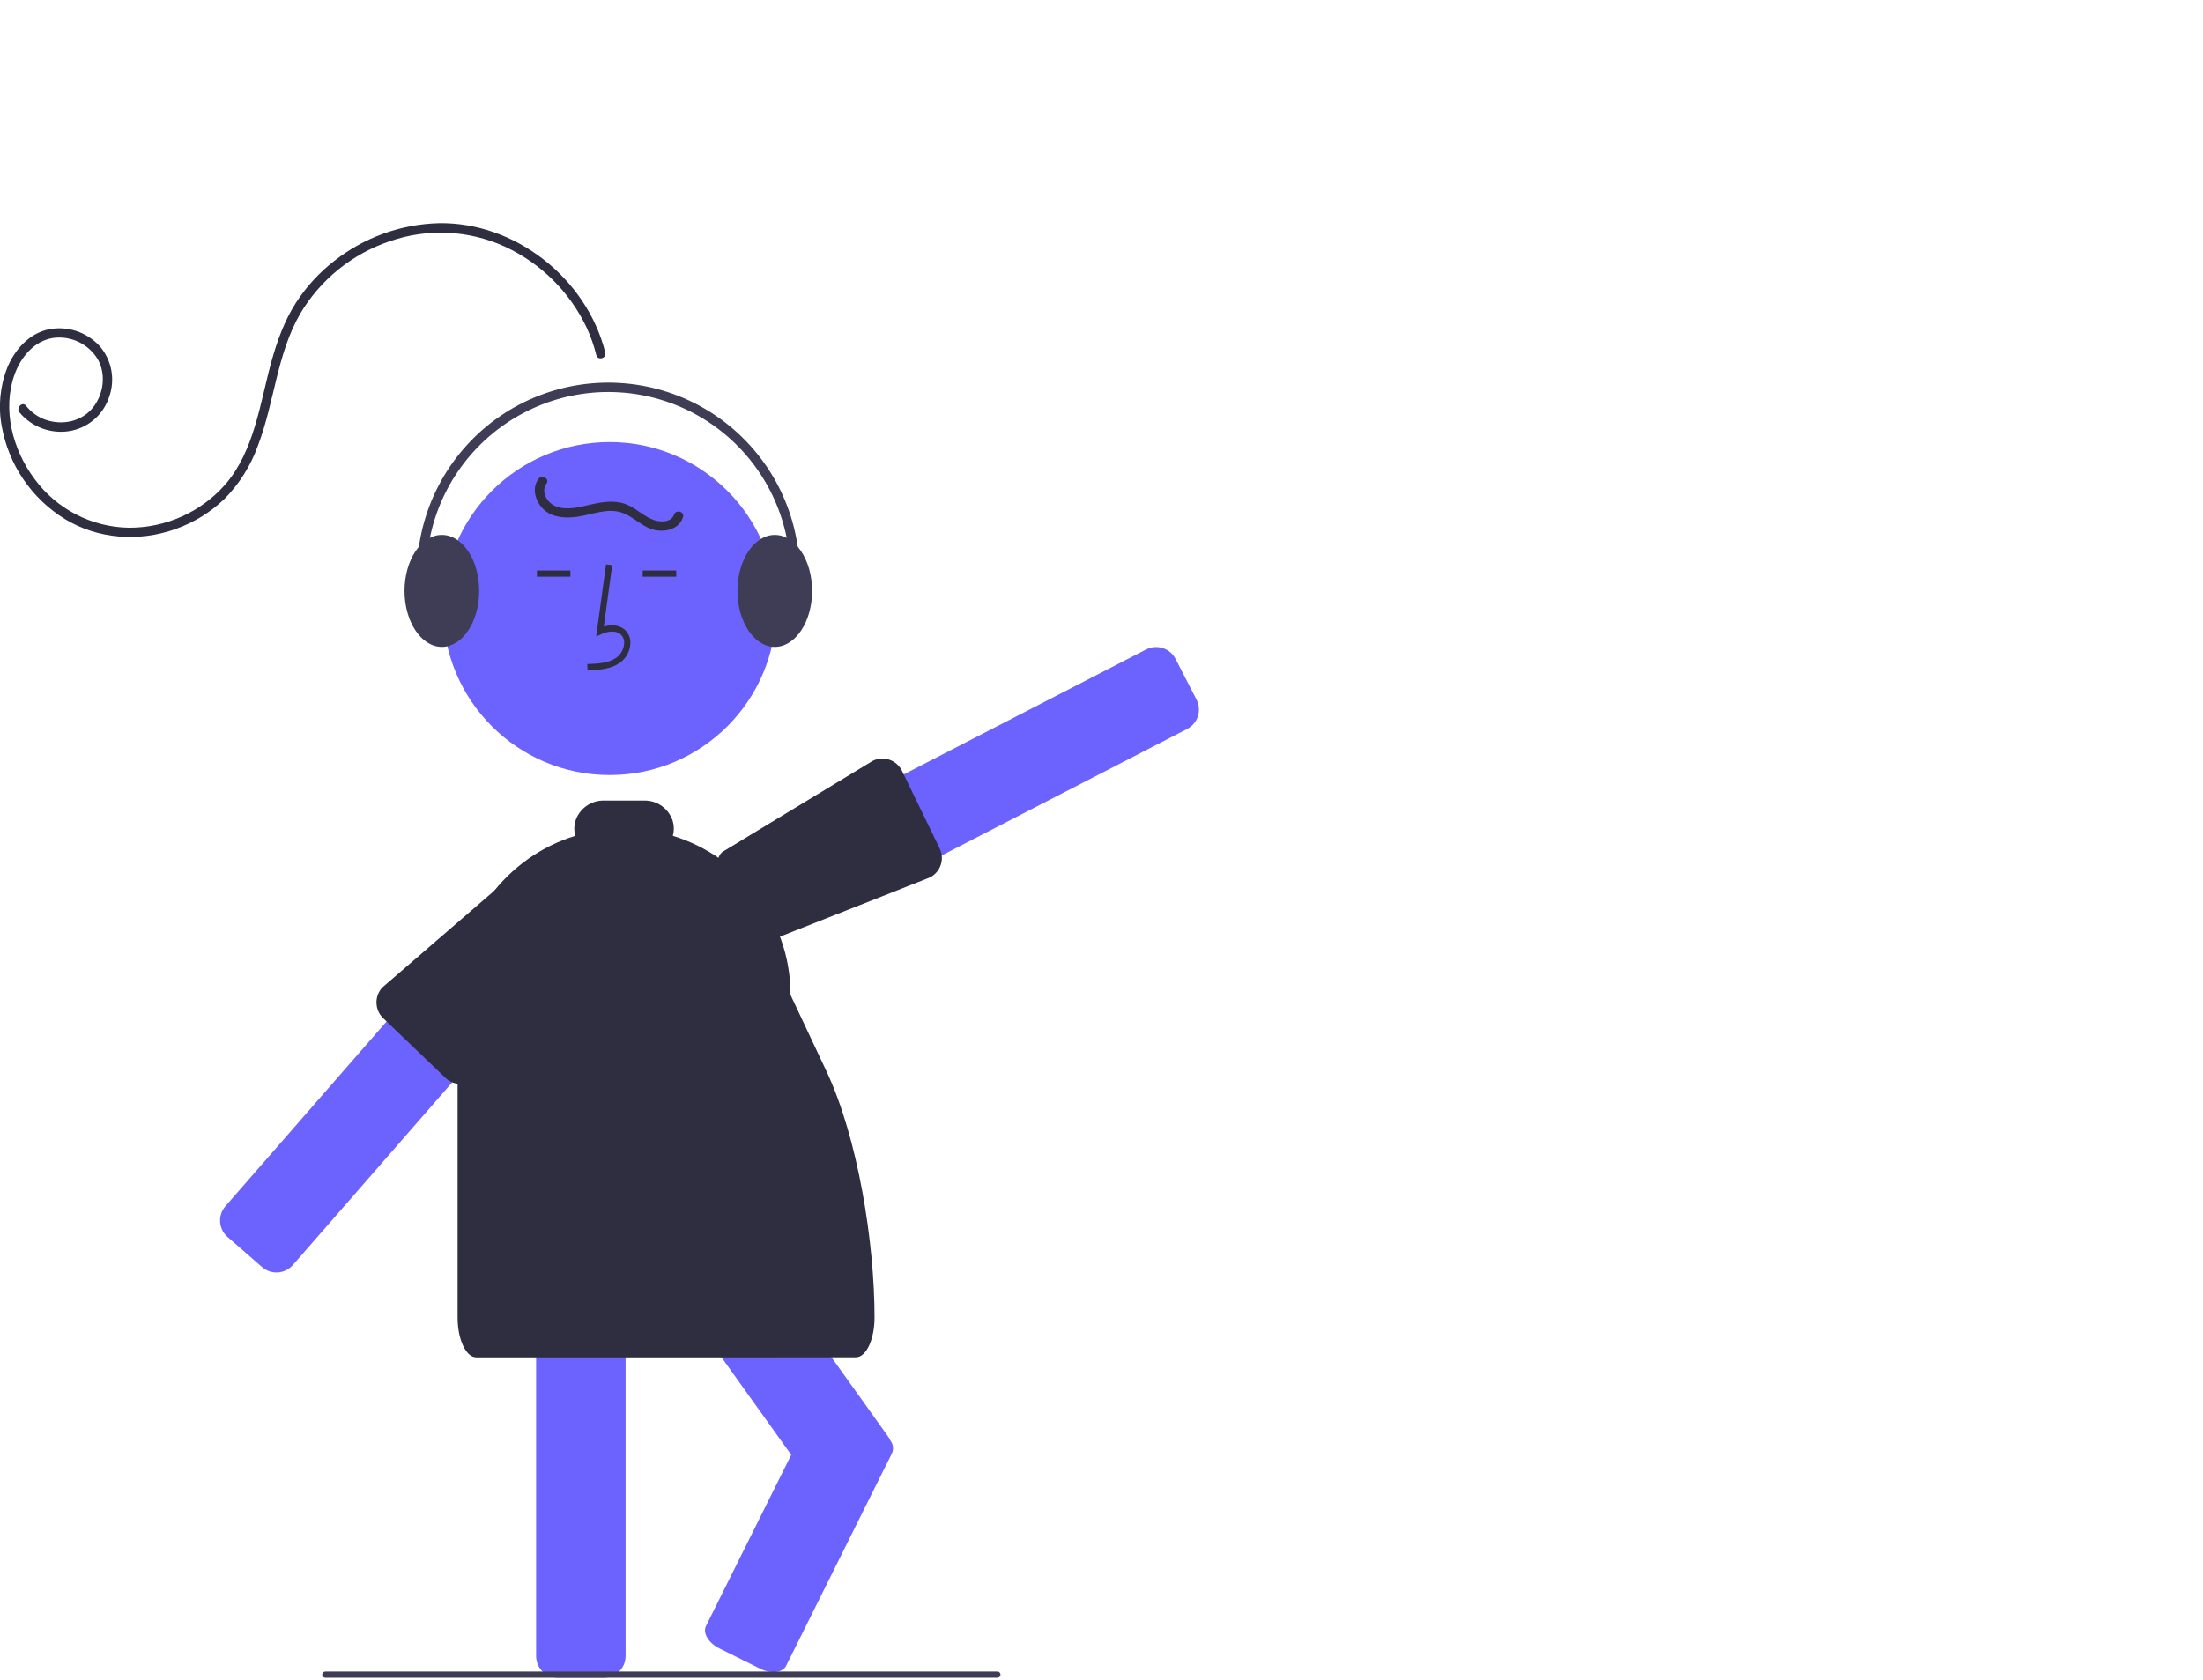 <svg width="708" height="540" viewBox="0 0 708 540" fill="none" xmlns="http://www.w3.org/2000/svg">
<g id="undraw_Music_re_a2jk 1" clip-path="url(#clip0)">
<g id="left hand">
<path id="Vector" d="M384.54 224.904L377.78 211.784C376.925 210.137 375.453 208.896 373.686 208.332C371.919 207.768 370 207.927 368.35 208.774L313.28 237.164L278.66 255.014L259.01 265.144C258.496 265.407 258.019 265.737 257.59 266.124C256.637 266.953 255.931 268.029 255.55 269.234C255.267 270.109 255.161 271.032 255.238 271.949C255.315 272.866 255.574 273.758 256 274.574L258.64 279.704L262.76 287.694C263.18 288.511 263.757 289.238 264.459 289.832C265.161 290.426 265.974 290.875 266.85 291.154C267.546 291.371 268.27 291.482 269 291.484C270.11 291.484 271.205 291.217 272.19 290.704L295.53 278.674L326.05 262.933L381.53 234.334C383.176 233.479 384.417 232.007 384.981 230.24C385.545 228.473 385.386 226.554 384.54 224.903V224.904Z" fill="#6C63FF"/>
<path id="Vector_2" d="M301.964 272.687L301.664 272.057L289.844 247.707C289.008 246.052 287.553 244.794 285.794 244.207C284.915 243.914 283.987 243.799 283.063 243.87C282.139 243.94 281.239 244.194 280.414 244.617L251.574 262.097L232.374 273.737C232.228 273.811 232.094 273.905 231.974 274.017C230.874 275.007 230.284 277.547 229.804 279.627C229.634 280.347 229.494 280.977 229.354 281.387C229.304 281.557 229.244 281.737 229.204 281.917C228.804 283.534 228.996 285.24 229.744 286.727L232.104 291.437L236.364 299.917C236.95 301.08 237.848 302.058 238.956 302.741C240.065 303.424 241.342 303.786 242.644 303.787C243.715 303.786 244.77 303.532 245.724 303.047L272.584 292.447L298.844 282.077C300.501 281.243 301.759 279.787 302.344 278.027C302.929 276.267 302.792 274.347 301.964 272.687H301.964Z" fill="#2F2E41"/>
</g>
<path id="Vector_3" d="M201.031 407.067C200.979 405.707 200.53 404.393 199.739 403.285C198.948 402.178 197.85 401.327 196.581 400.837C195.775 400.519 194.917 400.356 194.051 400.357H179.291C177.435 400.359 175.655 401.097 174.343 402.41C173.031 403.722 172.293 405.501 172.291 407.357V532.367C172.293 534.223 173.031 536.002 174.343 537.315C175.655 538.627 177.435 539.365 179.291 539.367H194.051C195.907 539.365 197.686 538.627 198.998 537.315C200.311 536.002 201.049 534.223 201.051 532.367V407.357C201.054 407.26 201.048 407.163 201.031 407.067V407.067Z" fill="#6C63FF"/>
<g id="left leg">
<path id="Vector_4" d="M286.005 462.887C285.802 462.41 285.547 461.957 285.244 461.537L260.084 426.337L239.354 397.347H203.994L206.494 400.837L210.945 407.067L224.734 426.347L254.284 467.677L261.854 478.257C262.933 479.766 264.567 480.786 266.397 481.091C268.227 481.397 270.104 480.964 271.614 479.887L283.624 471.297C284.915 470.372 285.854 469.037 286.286 467.509C286.718 465.981 286.619 464.351 286.005 462.887ZM213.704 361.467C212.622 359.959 210.986 358.941 209.154 358.637C207.323 358.333 205.445 358.769 203.934 359.847L191.925 368.427C190.416 369.509 189.398 371.146 189.094 372.977C188.791 374.809 189.226 376.686 190.304 378.197L194.704 384.347H230.064L213.704 361.467Z" fill="#6C63FF"/>
<path id="Vector_5" d="M286.234 463.227C286.163 463.11 286.087 462.997 286.005 462.887C285.076 461.626 283.854 460.61 282.445 459.927L269.234 453.357C265.774 451.637 262.054 452.057 260.945 454.297L254.284 467.677L226.894 522.697C225.774 524.937 227.684 528.157 231.134 529.877L244.344 536.457C245.656 537.127 247.102 537.489 248.574 537.517C250.434 537.517 251.984 536.827 252.635 535.517L286.684 467.117C286.953 466.485 287.052 465.795 286.973 465.113C286.894 464.431 286.64 463.781 286.234 463.227V463.227Z" fill="#6C63FF"/>
</g>
<g id="right hand">
<path id="Vector_6" d="M176.681 308.877C176.619 307.96 176.377 307.064 175.968 306.24C175.56 305.417 174.993 304.682 174.301 304.077L163.17 294.377C161.863 293.236 160.178 292.621 158.443 292.653C156.708 292.684 155.046 293.359 153.781 294.547C153.611 294.704 153.45 294.871 153.301 295.047L124.241 328.367L121.061 332.007L72.44 387.757C71.224 389.159 70.613 390.986 70.741 392.838C70.868 394.689 71.724 396.415 73.121 397.637L84.241 407.337C85.641 408.556 87.467 409.17 89.319 409.044C91.171 408.918 92.898 408.064 94.121 406.667L121.061 375.777L145.341 347.927L174.971 313.957C175.576 313.265 176.039 312.46 176.333 311.588C176.626 310.716 176.744 309.795 176.681 308.877V308.877Z" fill="#6C63FF"/>
<path id="Vector_7" d="M189.21 292.427L186.991 290.247L185.761 289.017L178.701 282.067C177.514 280.899 175.951 280.191 174.29 280.067C174.101 280.057 173.92 280.047 173.73 280.047C173.311 280.057 172.67 279.997 171.92 279.937C169.551 279.737 166.591 279.477 165.561 280.537L151.891 292.357L123 317.327C121.952 318.385 121.272 319.753 121.06 321.227C121.004 321.581 120.977 321.939 120.98 322.297C120.982 322.615 121.009 322.933 121.06 323.247C121.273 324.762 121.979 326.165 123.07 327.237L124.241 328.367L143.101 346.447C144.423 347.746 146.207 348.469 148.061 348.457C148.87 348.456 149.673 348.311 150.431 348.027C151.408 347.666 152.293 347.092 153.02 346.347L185.891 306.437L188.041 303.827L189.281 302.327C190.582 301.004 191.306 299.219 191.293 297.363C191.28 295.506 190.531 293.732 189.21 292.427V292.427Z" fill="#2F2E41"/>
</g>
<g id="hair">
<path id="Vector_8" d="M194.527 113.347C188.592 89.558 165.588 71.292 140.938 71.746C128.735 72.089 116.967 76.356 107.38 83.915C102.547 87.676 98.386 92.228 95.074 97.379C91.359 103.177 89.026 109.722 87.205 116.328C83.525 129.676 81.79 144.78 72.452 155.68C68.58 160.093 63.805 163.623 58.452 166.031C53.098 168.44 47.289 169.671 41.419 169.642C35.504 169.549 29.691 168.089 24.435 165.375C19.179 162.661 14.623 158.767 11.123 153.998C4.094 144.627 0.633 131.665 4.694 120.355C6.687 114.805 10.972 109.562 17.101 108.636C19.896 108.258 22.74 108.705 25.284 109.923C27.828 111.141 29.961 113.076 31.419 115.49C34.175 120.326 33.294 126.779 29.841 131.044C26.204 135.537 20.126 136.781 14.766 134.976C12.246 134.12 10.031 132.548 8.39 130.453C7.191 128.939 5.067 131.061 6.253 132.56C8.154 134.84 10.609 136.594 13.383 137.653C16.156 138.713 19.155 139.043 22.092 138.611C25.023 138.168 27.776 136.928 30.051 135.027C32.326 133.126 34.035 130.637 34.992 127.831C36.042 125.05 36.317 122.035 35.789 119.109C35.261 116.184 33.949 113.456 31.993 111.216C29.956 109.001 27.383 107.345 24.522 106.407C21.662 105.47 18.608 105.283 15.654 105.863C9.326 107.203 4.73 112.408 2.345 118.175C-0.005 124.166 -0.625 130.698 0.556 137.024C1.645 143.129 4.009 148.937 7.491 154.068C10.974 159.199 15.499 163.539 20.77 166.805C31.439 173.356 44.755 174.257 56.459 170.05C62.307 167.981 67.648 164.692 72.128 160.401C76.942 155.518 80.626 149.638 82.921 143.176C88.198 129.36 88.971 113.899 96.437 100.912C102.949 89.885 113.222 81.578 125.368 77.517C137.442 73.345 150.659 73.979 162.279 79.289C173.833 84.639 183.139 93.88 188.573 105.395C189.866 108.201 190.89 111.124 191.629 114.124C192.097 116.001 194.995 115.222 194.527 113.347L194.527 113.347Z" fill="#2F2E41"/>
</g>
<g id="body">
<path id="body_2" d="M252.371 306.447C251.96 304.867 251.48 303.317 250.931 301.797C247.601 292.503 241.762 284.314 234.06 278.137C233.19 277.427 232.29 276.747 231.36 276.097C226.745 272.842 221.642 270.342 216.241 268.691C216.674 267.147 216.666 265.514 216.22 263.974C215.616 262.033 214.401 260.34 212.756 259.146C211.112 257.952 209.125 257.321 207.093 257.347H194.053C192.016 257.32 190.025 257.952 188.376 259.147C186.726 260.343 185.507 262.04 184.9 263.984C184.455 265.519 184.448 267.148 184.879 268.687C173.932 272.048 164.352 278.831 157.545 288.04C150.738 297.248 147.063 308.396 147.061 319.847V423.52C147.061 430.596 149.75 436.347 153.061 436.347H248.061C248.101 436.347 275.13 436.347 275.17 436.326C278.431 436.219 281.061 430.51 281.061 423.52C281.061 399.585 275.773 365.947 265.575 344.294L254.061 319.847C254.063 315.327 253.495 310.825 252.371 306.447V306.447Z" fill="#2F2E41"/>
</g>
<g id="head">
<path id="Vector_9" d="M195.922 249.147C225.48 249.147 249.441 225.186 249.441 195.628C249.441 166.07 225.48 142.109 195.922 142.109C166.364 142.109 142.403 166.07 142.403 195.628C142.403 225.186 166.364 249.147 195.922 249.147Z" fill="#6C63FF"/>
<path id="Vector_10" d="M188.798 215.464L188.742 213.464C192.463 213.36 195.743 213.127 198.208 211.326C198.907 210.787 199.481 210.103 199.892 209.321C200.303 208.54 200.541 207.679 200.589 206.798C200.632 206.259 200.551 205.718 200.351 205.216C200.151 204.714 199.838 204.265 199.436 203.903C197.8 202.521 195.167 202.969 193.248 203.849L191.594 204.607L194.767 181.417L196.748 181.688L194.049 201.415C196.657 200.648 199.073 200.978 200.727 202.376C201.363 202.931 201.861 203.625 202.184 204.404C202.507 205.183 202.645 206.027 202.588 206.868C202.529 208.053 202.213 209.21 201.66 210.259C201.107 211.308 200.331 212.224 199.388 212.941C196.221 215.256 192.105 215.371 188.798 215.464Z" fill="#2F2E41"/>
<path id="Vector_11" d="M217.319 183.39H206.548V185.39H217.319V183.39Z" fill="#2F2E41"/>
<path id="Vector_12" d="M183.319 183.39H172.548V185.39H183.319V183.39Z" fill="#2F2E41"/>
<path id="Vector_13" d="M142 207.95C135.383 207.95 130 199.875 130 189.95C130 180.025 135.383 171.95 142 171.95C148.617 171.95 154 180.025 154 189.95C154 199.875 148.617 207.95 142 207.95Z" fill="#3F3D56"/>
<path id="Vector_14" d="M249 207.95C242.383 207.95 237 199.875 237 189.95C237 180.025 242.383 171.95 249 171.95C255.617 171.95 261 180.025 261 189.95C261 199.875 255.617 207.95 249 207.95Z" fill="#3F3D56"/>
<path id="Vector_15" d="M252.368 205.135C252.13 205.134 251.895 205.078 251.683 204.969C251.471 204.86 251.288 204.702 251.15 204.509C251.011 204.315 250.92 204.092 250.884 203.856C250.849 203.621 250.87 203.38 250.946 203.155C253.813 194.629 254.675 185.558 253.466 176.645C252.257 167.733 249.009 159.219 243.975 151.765C238.941 144.312 232.255 138.12 224.439 133.67C216.622 129.221 207.885 126.634 198.906 126.11C189.927 125.586 180.948 127.139 172.667 130.65C164.386 134.16 157.026 139.533 151.159 146.35C145.292 153.167 141.076 161.246 138.839 169.957C136.601 178.669 136.403 187.779 138.259 196.58C138.34 196.969 138.263 197.374 138.046 197.706C137.829 198.039 137.489 198.272 137.1 198.354C136.711 198.436 136.306 198.36 135.973 198.144C135.64 197.927 135.406 197.588 135.323 197.199C133.371 187.946 133.578 178.368 135.93 169.208C138.281 160.048 142.714 151.554 148.882 144.386C155.05 137.218 162.788 131.569 171.495 127.878C180.201 124.187 189.642 122.553 199.083 123.105C208.523 123.656 217.71 126.376 225.928 131.055C234.146 135.734 241.174 142.245 246.467 150.082C251.759 157.919 255.173 166.871 256.443 176.242C257.713 185.613 256.805 195.151 253.789 204.114C253.689 204.411 253.497 204.67 253.243 204.853C252.988 205.036 252.682 205.134 252.368 205.135V205.135Z" fill="#3F3D56"/>
<path id="Vector_16" d="M173.037 153.952C170.918 156.845 171.962 160.743 174.195 163.237C177.101 166.483 181.734 166.688 185.757 166.085C190.271 165.409 195.06 163.294 199.63 164.72C203.525 165.934 206.304 169.468 210.351 170.355C213.94 171.142 218.232 170.1 219.49 166.275C220.095 164.437 217.199 163.649 216.597 165.477C215.783 167.952 212.269 167.903 210.256 167.217C207.029 166.119 204.542 163.446 201.37 162.17C197.631 160.665 193.574 161.344 189.767 162.202C186.179 163.01 182.049 164.208 178.474 162.698C175.829 161.582 173.725 158.063 175.627 155.466C176.769 153.907 174.167 152.409 173.037 153.952H173.037Z" fill="#2F2E41"/>
</g>
<path id="Vector_17" d="M320.541 539.347H104.541C104.276 539.347 104.021 539.242 103.834 539.054C103.646 538.867 103.541 538.612 103.541 538.347C103.541 538.082 103.646 537.828 103.834 537.64C104.021 537.452 104.276 537.347 104.541 537.347H320.541C320.806 537.347 321.06 537.452 321.248 537.64C321.435 537.828 321.541 538.082 321.541 538.347C321.541 538.612 321.435 538.867 321.248 539.054C321.06 539.242 320.806 539.347 320.541 539.347Z" fill="#3F3D56"/>
</g>
<defs>
<clipPath id="clip0">
<rect width="707.185" height="539.367" fill="white"/>
</clipPath>
</defs>
</svg>
